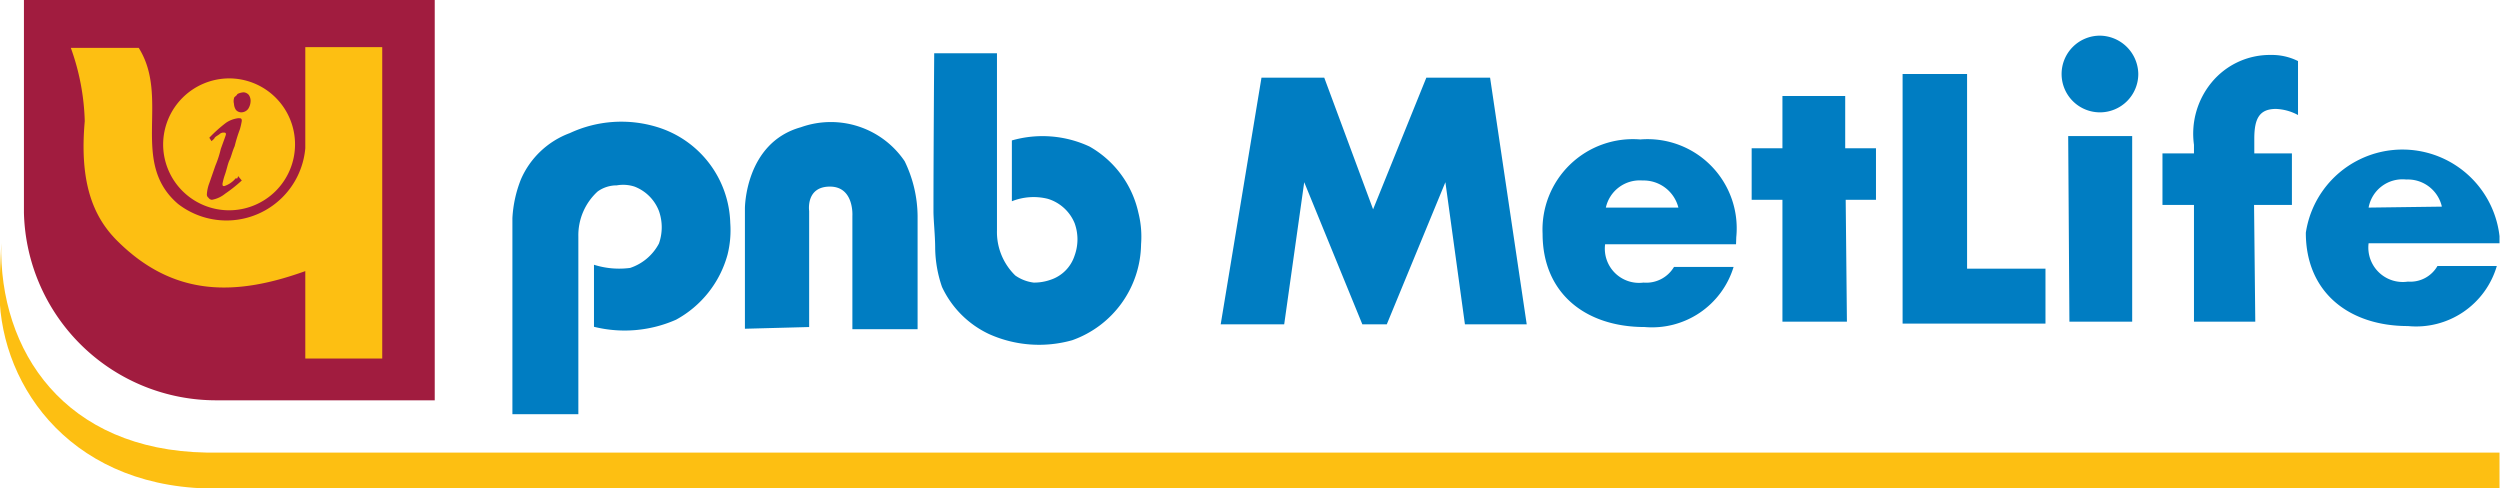 <svg id="Layer_1" data-name="Layer 1" xmlns="http://www.w3.org/2000/svg" viewBox="0 0 102.36 20"><defs><style>.cls-1{fill:#fdbf12;}.cls-1,.cls-2,.cls-3{fill-rule:evenodd;}.cls-2{fill:#a11c3f;}.cls-3{fill:#007dc2;}</style></defs><title>logo</title><path class="cls-1" d="M8.56,20.16H8.49C2.7,20-.12,15.69,0,11.84c0,0,.07-1.72.07-1.72-.1,4.43,2.61,8.47,8.4,8.57h93.89v1.47Z" transform="translate(-0.02 -0.16)"/><path class="cls-2" d="M1,.16V8.87a7.87,7.87,0,0,0,7.93,7.68h8.89V.16Z" transform="translate(-0.02 -0.16)"/><path class="cls-1" d="M12.52,2.09h3.15V14.84H12.52V11.26c-2.78,1-5.35,1.11-7.71-1.25-1-1-1.54-2.42-1.32-4.89a9.55,9.55,0,0,0-.57-3H5.7C7,4.19,5.31,6.8,7.31,8.51a3.24,3.24,0,0,0,5.21-2.28ZM9.38,3.37A2.7,2.7,0,1,1,6.7,6.05,2.71,2.71,0,0,1,9.38,3.37Z" transform="translate(-0.02 -0.16)"/><path class="cls-2" d="M9.77,7.37l.15.18a6,6,0,0,1-.68.54,1.18,1.18,0,0,1-.54.25.17.17,0,0,1-.14-.08.16.16,0,0,1-.07-.14,1.53,1.53,0,0,1,.1-.46l.25-.72a4.27,4.27,0,0,0,.22-.68c.14-.39.21-.57.21-.6s0-.07-.07-.07A.24.24,0,0,0,9,5.66c-.1.07-.18.1-.21.18l-.11.1L8.59,5.8a5.8,5.8,0,0,1,.68-.61A1.14,1.14,0,0,1,9.77,5c.11,0,.15,0,.15.11a2.79,2.79,0,0,1-.08.35,5.67,5.67,0,0,0-.21.68c-.11.25-.14.43-.21.57s-.11.36-.18.57a2.56,2.56,0,0,0-.11.4c0,.07,0,.1.07.1a1,1,0,0,0,.47-.32.13.13,0,0,0,.07,0l0,0" transform="translate(-0.02 -0.16)"/><path class="cls-2" d="M10,3.94a.31.31,0,0,1,.21.11.44.44,0,0,1,.07.21.61.61,0,0,1-.1.36.36.36,0,0,1-.29.14.29.29,0,0,1-.21-.1.49.49,0,0,1-.08-.25.43.43,0,0,1,0-.22c0-.07.11-.1.14-.18A.63.63,0,0,1,10,3.94" transform="translate(-0.02 -0.16)"/><path class="cls-3" d="M80.56,11.16h3.21v2.25H77.92V3.19h2.64ZM51.67,3.34h2.57l2,5.39,2.18-5.39h2.61l1.5,10.1H60L59.2,7.62h0l-2.4,5.82h-1L53.42,7.62h0l-.82,5.82H50ZM86,1.62a1.57,1.57,0,1,0,1.57,1.57A1.59,1.59,0,0,0,86,1.62Zm14,7h0a1.43,1.43,0,0,0-1.46-1.11A1.41,1.41,0,0,0,97,8.66Zm2.36,1.5H97a1.41,1.41,0,0,0,1.61,1.57,1.28,1.28,0,0,0,1.21-.64h2.43a3.44,3.44,0,0,1-3.64,2.46c-2.39,0-4.18-1.36-4.18-3.82a4,4,0,0,1,7.93.14Zm-10,3.21H89.85V8.55H88.56V6.44h1.29V6.09a3.3,3.3,0,0,1,.71-2.54A3.09,3.09,0,0,1,93,2.41a2.4,2.4,0,0,1,1.11.25V4.87a2.06,2.06,0,0,0-.9-.25c-.68,0-.89.39-.89,1.22v.6h1.54V8.55H92.31Zm-7.61,0h2.57V5.73H84.7Zm-9.11,0H73V8.34H71.74V6.23H73V4.09h2.57V6.23h1.26V8.34H75.59ZM68.74,8.66h0a1.47,1.47,0,0,0-1.47-1.11,1.42,1.42,0,0,0-1.5,1.11Zm2.36,1.5H65.74a1.4,1.4,0,0,0,1.57,1.57,1.32,1.32,0,0,0,1.25-.64H71a3.49,3.49,0,0,1-3.64,2.46c-2.4,0-4.18-1.36-4.18-3.82a3.7,3.7,0,0,1,4-3.86,3.65,3.65,0,0,1,3.93,4ZM30.52,13.62V8.69s0-2.68,2.29-3.32a3.65,3.65,0,0,1,4.25,1.39A5.23,5.23,0,0,1,37.59,9c0,.39,0,4.64,0,4.64H34.92V9S35,7.8,34,7.8s-.85,1-.85,1v4.75ZM21,17.12H23.7V9.84A2.43,2.43,0,0,1,24.49,8a1.33,1.33,0,0,1,.78-.25A1.52,1.52,0,0,1,26,7.8a1.74,1.74,0,0,1,1,1,2,2,0,0,1,0,1.33,2.07,2.07,0,0,1-1.18,1A3.42,3.42,0,0,1,24.34,11v2.54a5.21,5.21,0,0,0,3.36-.29,4.33,4.33,0,0,0,2.11-2.67,4.13,4.13,0,0,0,.11-1.29,4.23,4.23,0,0,0-3-3.93,5,5,0,0,0-3.57.25,3.51,3.51,0,0,0-2,1.89A5,5,0,0,0,21,9.09c0,.57,0,1.14,0,1.53ZM38.27,2.34h2.57V9.59a2.48,2.48,0,0,0,.75,1.85,1.67,1.67,0,0,0,.75.29,2,2,0,0,0,.68-.11,1.54,1.54,0,0,0,1-1,1.94,1.94,0,0,0,0-1.32,1.73,1.73,0,0,0-1.1-1,2.41,2.41,0,0,0-1.47.1V5.91a4.56,4.56,0,0,1,3.18.25,4.13,4.13,0,0,1,2,2.71,4,4,0,0,1,.11,1.29,4.23,4.23,0,0,1-2.82,3.93,5,5,0,0,1-3.4-.25,4,4,0,0,1-1.93-1.93,5.07,5.07,0,0,1-.28-1.57c0-.54-.07-1.15-.07-1.54C38.24,6.44,38.27,2.34,38.27,2.34Z" transform="translate(-0.02 -0.16)"/></svg>